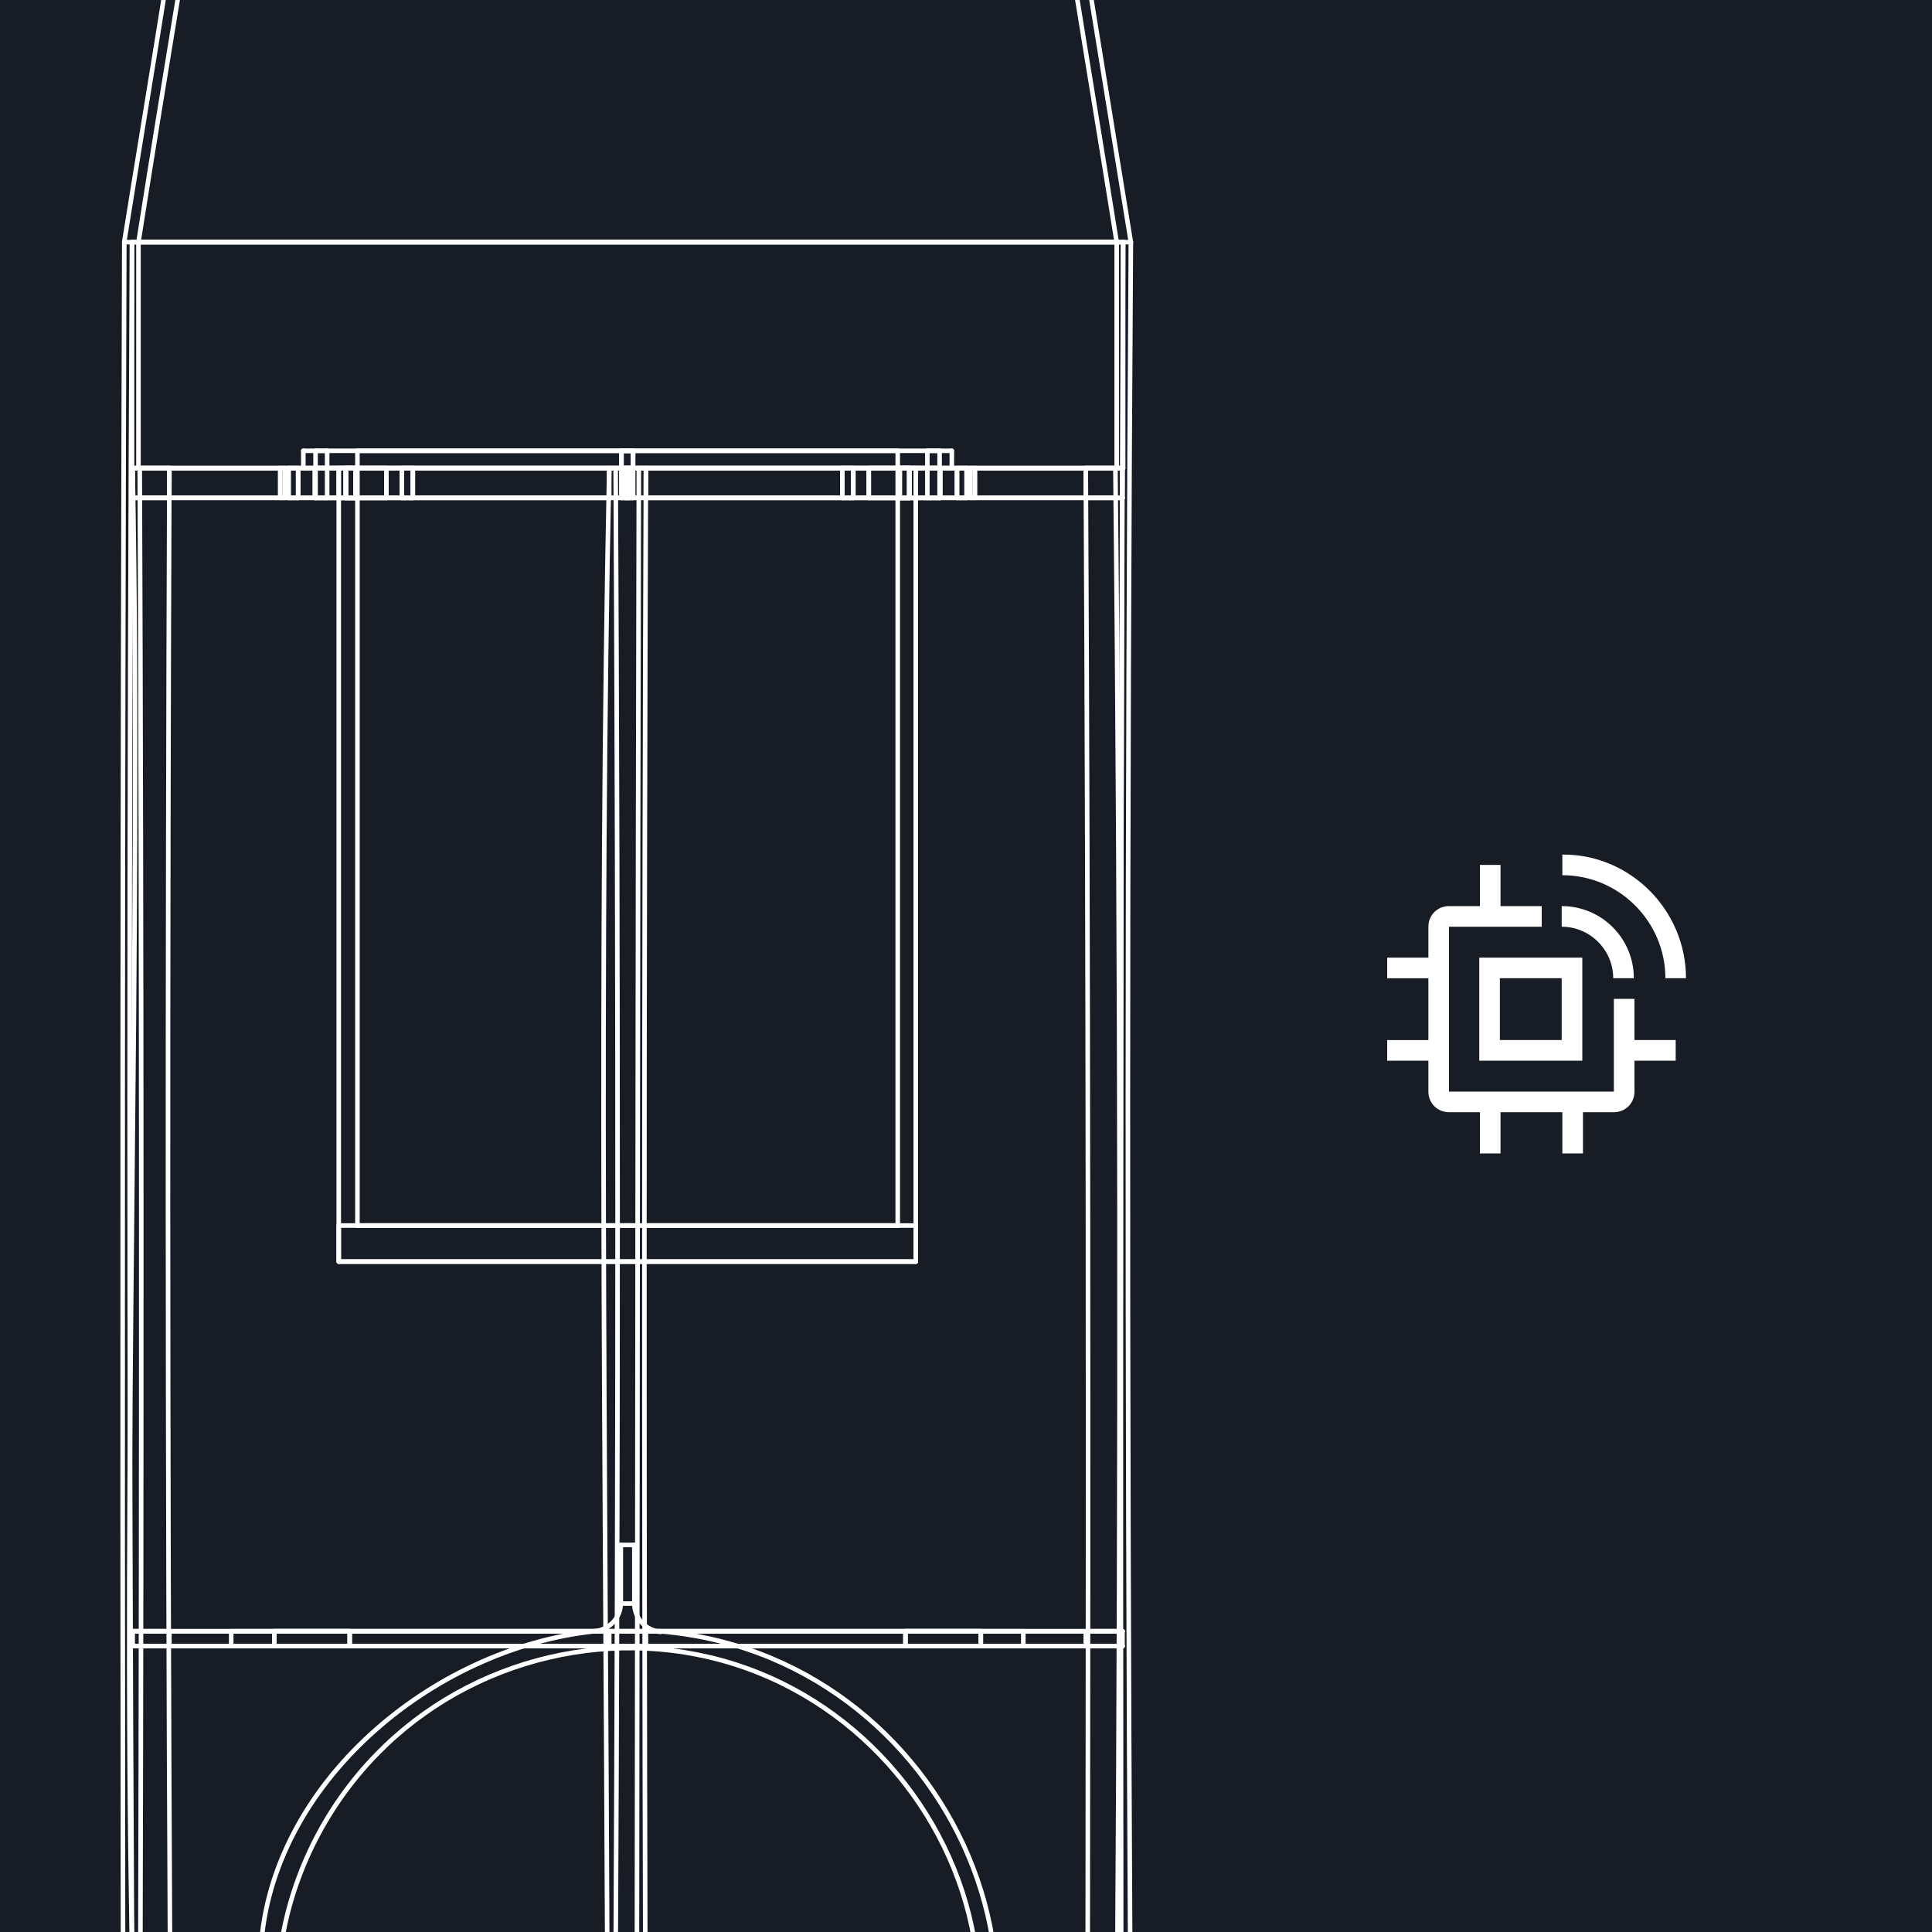 <?xml version="1.0" encoding="utf-8"?>
<!-- Generator: Adobe Illustrator 23.1.1, SVG Export Plug-In . SVG Version: 6.00 Build 0)  -->
<svg version="1.1" xmlns="http://www.w3.org/2000/svg" xmlns:xlink="http://www.w3.org/1999/xlink" x="0px" y="0px"
	 viewBox="0 0 300 300" style="enable-background:new 0 0 300 300;" xml:space="preserve">
<style type="text/css">
	.st0{fill:#181C25;}
	.st1{fill:none;stroke:#FFFFFF;stroke-width:0.709;stroke-linecap:round;stroke-linejoin:round;stroke-miterlimit:10;}
	.st2{fill:#FFFFFF;}
</style>
<g id="Layer_1">
	<g>
		<g>
			<rect class="st0" width="300" height="300"/>
		</g>
	</g>
</g>
<g id="Layer_2">
	<line class="st1" x1="142.2" y1="77.3" x2="142.2" y2="72.7"/>
	<line class="st1" x1="52.6" y1="72.7" x2="52.6" y2="77.3"/>
	<line class="st1" x1="134.9" y1="72.7" x2="134.9" y2="77.3"/>
	<line class="st1" x1="146" y1="77.3" x2="146" y2="72.7"/>
	<line class="st1" x1="48.9" y1="72.7" x2="48.9" y2="77.3"/>
	<line class="st1" x1="60" y1="77.3" x2="60" y2="72.7"/>
	<line class="st1" x1="48.9" y1="72.7" x2="48.9" y2="77.3"/>
	<line class="st1" x1="60" y1="77.3" x2="60" y2="72.7"/>
	<line class="st1" x1="134.9" y1="72.7" x2="134.9" y2="77.3"/>
	<line class="st1" x1="146" y1="77.3" x2="146" y2="72.7"/>
	<line class="st1" x1="97.1" y1="72.7" x2="97.1" y2="77.3"/>
	<line class="st1" x1="97.7" y1="77.3" x2="97.7" y2="72.7"/>
	<line class="st1" x1="150.7" y1="72.7" x2="150.7" y2="77.3"/>
	<line class="st1" x1="151.4" y1="77.3" x2="151.4" y2="72.7"/>
	<line class="st1" x1="43.5" y1="72.7" x2="43.5" y2="77.3"/>
	<line class="st1" x1="44.2" y1="77.3" x2="44.2" y2="72.7"/>
	<line class="st1" x1="97.1" y1="72.7" x2="97.1" y2="77.3"/>
	<line class="st1" x1="97.7" y1="77.3" x2="97.7" y2="72.7"/>
	<line class="st1" x1="139.7" y1="72.7" x2="139.7" y2="77.3"/>
	<line class="st1" x1="141.2" y1="77.3" x2="141.2" y2="72.7"/>
	<line class="st1" x1="148.6" y1="72.7" x2="148.6" y2="77.3"/>
	<line class="st1" x1="150.1" y1="77.3" x2="150.1" y2="72.7"/>
	<line class="st1" x1="139.7" y1="72.7" x2="139.7" y2="77.3"/>
	<line class="st1" x1="141.2" y1="77.3" x2="141.2" y2="72.7"/>
	<line class="st1" x1="130.8" y1="72.7" x2="130.8" y2="77.3"/>
	<line class="st1" x1="132.5" y1="77.3" x2="132.5" y2="72.7"/>
	<line class="st1" x1="53.7" y1="72.7" x2="53.7" y2="77.3"/>
	<line class="st1" x1="55.2" y1="77.3" x2="55.2" y2="72.7"/>
	<line class="st1" x1="62.4" y1="72.7" x2="62.4" y2="77.3"/>
	<line class="st1" x1="64.1" y1="77.3" x2="64.1" y2="72.7"/>
	<line class="st1" x1="44.8" y1="72.7" x2="44.8" y2="77.3"/>
	<line class="st1" x1="46.3" y1="77.3" x2="46.3" y2="72.7"/>
	<line class="st1" x1="53.7" y1="72.7" x2="53.7" y2="77.3"/>
	<line class="st1" x1="55.2" y1="77.3" x2="55.2" y2="72.7"/>
	<line class="st1" x1="62.4" y1="72.7" x2="62.4" y2="77.3"/>
	<line class="st1" x1="64.1" y1="77.3" x2="64.1" y2="72.7"/>
	<line class="st1" x1="53.7" y1="72.7" x2="53.7" y2="77.3"/>
	<line class="st1" x1="55.2" y1="77.3" x2="55.2" y2="72.7"/>
	<line class="st1" x1="130.8" y1="72.7" x2="130.8" y2="77.3"/>
	<line class="st1" x1="132.5" y1="77.3" x2="132.5" y2="72.7"/>
	<line class="st1" x1="139.7" y1="72.7" x2="139.7" y2="77.3"/>
	<line class="st1" x1="141.2" y1="77.3" x2="141.2" y2="72.7"/>
	<line class="st1" x1="44.8" y1="72.7" x2="44.8" y2="77.3"/>
	<line class="st1" x1="46.3" y1="77.3" x2="46.3" y2="72.7"/>
	<line class="st1" x1="53.7" y1="72.7" x2="53.7" y2="77.3"/>
	<line class="st1" x1="55.2" y1="77.3" x2="55.2" y2="72.7"/>
	<line class="st1" x1="148.6" y1="72.7" x2="148.6" y2="77.3"/>
	<line class="st1" x1="150.1" y1="77.3" x2="150.1" y2="72.7"/>
	<line class="st1" x1="49" y1="72.7" x2="49" y2="77.3"/>
	<line class="st1" x1="50.8" y1="77.3" x2="50.8" y2="72.7"/>
	<line class="st1" x1="96.5" y1="72.7" x2="96.5" y2="77.3"/>
	<line class="st1" x1="98.3" y1="77.3" x2="98.3" y2="72.7"/>
	<line class="st1" x1="139.7" y1="72.7" x2="139.7" y2="77.3"/>
	<line class="st1" x1="141.2" y1="77.3" x2="141.2" y2="72.7"/>
	<line class="st1" x1="96.5" y1="72.7" x2="96.5" y2="77.3"/>
	<line class="st1" x1="98.3" y1="77.3" x2="98.3" y2="72.7"/>
	<line class="st1" x1="144" y1="72.7" x2="144" y2="77.3"/>
	<line class="st1" x1="145.9" y1="77.3" x2="145.9" y2="72.7"/>
	<line class="st1" x1="152.3" y1="255.6" x2="152.3" y2="253.3"/>
	<line class="st1" x1="140.6" y1="253.3" x2="140.6" y2="255.6"/>
	<line class="st1" x1="35.9" y1="253.3" x2="35.9" y2="255.6"/>
	<line class="st1" x1="158.9" y1="255.6" x2="158.9" y2="253.3"/>
	<line class="st1" x1="152.3" y1="255.6" x2="152.3" y2="253.3"/>
	<line class="st1" x1="140.6" y1="253.3" x2="140.6" y2="255.6"/>
	<line class="st1" x1="54.3" y1="255.6" x2="54.3" y2="253.3"/>
	<line class="st1" x1="42.6" y1="253.3" x2="42.6" y2="255.6"/>
	<line class="st1" x1="54.3" y1="255.6" x2="54.3" y2="253.3"/>
	<line class="st1" x1="42.6" y1="253.3" x2="42.6" y2="255.6"/>
	<line class="st1" x1="98.5" y1="249" x2="98.5" y2="239.9"/>
	<line class="st1" x1="96.4" y1="239.9" x2="96.4" y2="249"/>
	<path class="st1" d="M154.6,305c-1.9-20.8-15.5-39.4-34.8-47.5c-5.5-2.3-11.3-3.7-17.3-4.2"/>
	<path class="st1" d="M92.3,253.3C67,256,42,277,40.5,302.7"/>
	<path class="st1" d="M151.8,305.1c-2-20.8-16.3-39.1-36-46.1c-19.9-7.1-42.6-1.7-57.3,13.4c-8.1,8.3-13.5,19.2-15,30.8"/>
	<path class="st1" d="M92.3,253.3c2.3-0.2,4.1-2.1,4.1-4.4"/>
	<path class="st1" d="M98.5,249c0,2.3,1.8,4.2,4.1,4.4"/>
	<line class="st1" x1="98.3" y1="72.7" x2="98.3" y2="70"/>
	<line class="st1" x1="96.5" y1="70" x2="96.5" y2="72.7"/>
	<line class="st1" x1="47.1" y1="70" x2="47.1" y2="72.7"/>
	<line class="st1" x1="147.8" y1="72.7" x2="147.8" y2="70"/>
	<line class="st1" x1="50.8" y1="72.7" x2="50.8" y2="70"/>
	<line class="st1" x1="49" y1="70" x2="49" y2="72.7"/>
	<line class="st1" x1="142.2" y1="195.9" x2="142.2" y2="72.7"/>
	<line class="st1" x1="52.6" y1="72.7" x2="52.6" y2="195.9"/>
	<line class="st1" x1="98.3" y1="72.7" x2="98.3" y2="70"/>
	<line class="st1" x1="96.5" y1="70" x2="96.5" y2="72.7"/>
	<line class="st1" x1="139.4" y1="190.3" x2="139.4" y2="70"/>
	<line class="st1" x1="55.5" y1="70" x2="55.5" y2="190.3"/>
	<line class="st1" x1="145.9" y1="72.7" x2="145.9" y2="70"/>
	<line class="st1" x1="144" y1="70" x2="144" y2="72.7"/>
	<line class="st1" x1="20.6" y1="72.7" x2="26.3" y2="72.7"/>
	<line class="st1" x1="26.3" y1="72.7" x2="21.7" y2="72.7"/>
	<line class="st1" x1="174.3" y1="72.7" x2="168.6" y2="72.7"/>
	<line class="st1" x1="168.6" y1="72.7" x2="173.2" y2="72.7"/>
	<line class="st1" x1="94.6" y1="72.7" x2="100.3" y2="72.7"/>
	<line class="st1" x1="99.2" y1="72.7" x2="100.3" y2="72.7"/>
	<line class="st1" x1="95.6" y1="72.7" x2="99.2" y2="72.7"/>
	<line class="st1" x1="94.6" y1="72.7" x2="95.6" y2="72.7"/>
	<line class="st1" x1="100.3" y1="77.3" x2="174.3" y2="77.3"/>
	<line class="st1" x1="174.3" y1="72.7" x2="174.3" y2="77.3"/>
	<line class="st1" x1="100.3" y1="72.7" x2="174.3" y2="72.7"/>
	<line class="st1" x1="100.3" y1="72.7" x2="100.3" y2="77.3"/>
	<line class="st1" x1="94.6" y1="72.7" x2="94.6" y2="77.3"/>
	<line class="st1" x1="174.3" y1="77.3" x2="100.3" y2="77.3"/>
	<line class="st1" x1="20.6" y1="77.3" x2="20.6" y2="72.7"/>
	<line class="st1" x1="174.3" y1="72.7" x2="100.3" y2="72.7"/>
	<line class="st1" x1="20.6" y1="77.3" x2="94.6" y2="77.3"/>
	<line class="st1" x1="20.6" y1="72.7" x2="94.6" y2="72.7"/>
	<line class="st1" x1="96.5" y1="77.3" x2="98.3" y2="77.3"/>
	<line class="st1" x1="144" y1="77.3" x2="145.9" y2="77.3"/>
	<line class="st1" x1="98.3" y1="77.3" x2="96.5" y2="77.3"/>
	<line class="st1" x1="50.8" y1="77.3" x2="49" y2="77.3"/>
	<line class="st1" x1="141.2" y1="77.3" x2="139.7" y2="77.3"/>
	<line class="st1" x1="150.1" y1="77.3" x2="148.6" y2="77.3"/>
	<line class="st1" x1="139.7" y1="77.3" x2="141.2" y2="77.3"/>
	<line class="st1" x1="130.8" y1="77.3" x2="132.5" y2="77.3"/>
	<line class="st1" x1="44.8" y1="77.3" x2="46.3" y2="77.3"/>
	<line class="st1" x1="55.2" y1="77.3" x2="53.7" y2="77.3"/>
	<line class="st1" x1="64.1" y1="77.3" x2="62.4" y2="77.3"/>
	<line class="st1" x1="53.7" y1="77.3" x2="55.2" y2="77.3"/>
	<line class="st1" x1="53.7" y1="77.3" x2="55.2" y2="77.3"/>
	<line class="st1" x1="44.8" y1="77.3" x2="46.3" y2="77.3"/>
	<line class="st1" x1="55.2" y1="77.3" x2="53.7" y2="77.3"/>
	<line class="st1" x1="64.1" y1="77.3" x2="62.4" y2="77.3"/>
	<line class="st1" x1="139.7" y1="77.3" x2="141.2" y2="77.3"/>
	<line class="st1" x1="130.8" y1="77.3" x2="132.5" y2="77.3"/>
	<line class="st1" x1="141.2" y1="77.3" x2="139.7" y2="77.3"/>
	<line class="st1" x1="150.1" y1="77.3" x2="148.6" y2="77.3"/>
	<line class="st1" x1="43.5" y1="77.3" x2="44.2" y2="77.3"/>
	<line class="st1" x1="97.1" y1="77.3" x2="97.7" y2="77.3"/>
	<line class="st1" x1="151.4" y1="77.3" x2="150.7" y2="77.3"/>
	<line class="st1" x1="97.7" y1="77.3" x2="97.1" y2="77.3"/>
	<line class="st1" x1="48.9" y1="77.3" x2="60" y2="77.3"/>
	<line class="st1" x1="168.6" y1="77.3" x2="174.3" y2="77.3"/>
	<line class="st1" x1="146" y1="77.3" x2="134.9" y2="77.3"/>
	<line class="st1" x1="94.6" y1="77.3" x2="100.3" y2="77.3"/>
	<line class="st1" x1="48.9" y1="77.3" x2="60" y2="77.3"/>
	<line class="st1" x1="26.3" y1="77.3" x2="20.6" y2="77.3"/>
	<line class="st1" x1="146" y1="77.3" x2="134.9" y2="77.3"/>
	<line class="st1" x1="94.6" y1="77.3" x2="20.6" y2="77.3"/>
	<line class="st1" x1="142.2" y1="77.3" x2="52.6" y2="77.3"/>
	<line class="st1" x1="96.5" y1="72.7" x2="98.3" y2="72.7"/>
	<line class="st1" x1="144" y1="72.7" x2="145.9" y2="72.7"/>
	<line class="st1" x1="98.3" y1="72.7" x2="96.5" y2="72.7"/>
	<line class="st1" x1="50.8" y1="72.7" x2="49" y2="72.7"/>
	<line class="st1" x1="141.2" y1="72.7" x2="139.7" y2="72.7"/>
	<line class="st1" x1="150.1" y1="72.7" x2="148.6" y2="72.7"/>
	<line class="st1" x1="139.7" y1="72.7" x2="141.2" y2="72.7"/>
	<line class="st1" x1="130.8" y1="72.7" x2="132.5" y2="72.7"/>
	<line class="st1" x1="44.8" y1="72.7" x2="46.3" y2="72.7"/>
	<line class="st1" x1="55.2" y1="72.7" x2="53.7" y2="72.7"/>
	<line class="st1" x1="64.1" y1="72.7" x2="62.4" y2="72.7"/>
	<line class="st1" x1="53.7" y1="72.7" x2="55.2" y2="72.7"/>
	<line class="st1" x1="53.7" y1="72.7" x2="55.2" y2="72.7"/>
	<line class="st1" x1="44.8" y1="72.7" x2="46.3" y2="72.7"/>
	<line class="st1" x1="55.2" y1="72.7" x2="53.7" y2="72.7"/>
	<line class="st1" x1="64.1" y1="72.7" x2="62.4" y2="72.7"/>
	<line class="st1" x1="139.7" y1="72.7" x2="141.2" y2="72.7"/>
	<line class="st1" x1="130.8" y1="72.7" x2="132.5" y2="72.7"/>
	<line class="st1" x1="141.2" y1="72.7" x2="139.7" y2="72.7"/>
	<line class="st1" x1="150.1" y1="72.7" x2="148.6" y2="72.7"/>
	<line class="st1" x1="43.5" y1="72.7" x2="44.2" y2="72.7"/>
	<line class="st1" x1="97.1" y1="72.7" x2="97.7" y2="72.7"/>
	<line class="st1" x1="151.4" y1="72.7" x2="150.7" y2="72.7"/>
	<line class="st1" x1="97.7" y1="72.7" x2="97.1" y2="72.7"/>
	<line class="st1" x1="48.9" y1="72.7" x2="60" y2="72.7"/>
	<line class="st1" x1="20.6" y1="72.7" x2="26.3" y2="72.7"/>
	<line class="st1" x1="48.9" y1="72.7" x2="60" y2="72.7"/>
	<line class="st1" x1="94.6" y1="72.7" x2="20.6" y2="72.7"/>
	<line class="st1" x1="168.6" y1="72.7" x2="174.3" y2="72.7"/>
	<line class="st1" x1="26.3" y1="72.7" x2="26.3" y2="77.3"/>
	<line class="st1" x1="168.6" y1="72.7" x2="168.6" y2="77.3"/>
	<line class="st1" x1="146" y1="72.7" x2="134.9" y2="72.7"/>
	<line class="st1" x1="146" y1="72.7" x2="134.9" y2="72.7"/>
	<line class="st1" x1="142.2" y1="72.7" x2="52.6" y2="72.7"/>
	<line class="st1" x1="100.3" y1="253.3" x2="174.3" y2="253.3"/>
	<line class="st1" x1="174.3" y1="255.6" x2="174.3" y2="253.3"/>
	<line class="st1" x1="174.3" y1="255.6" x2="100.3" y2="255.6"/>
	<line class="st1" x1="100.3" y1="255.6" x2="100.3" y2="253.3"/>
	<line class="st1" x1="20.6" y1="255.6" x2="94.6" y2="255.6"/>
	<line class="st1" x1="94.6" y1="255.6" x2="94.6" y2="253.3"/>
	<line class="st1" x1="20.6" y1="253.3" x2="94.6" y2="253.3"/>
	<line class="st1" x1="20.6" y1="253.3" x2="20.6" y2="255.6"/>
	<line class="st1" x1="42.7" y1="253.3" x2="54.3" y2="253.3"/>
	<line class="st1" x1="152.3" y1="253.3" x2="140.6" y2="253.3"/>
	<line class="st1" x1="42.6" y1="253.3" x2="54.3" y2="253.3"/>
	<line class="st1" x1="152.2" y1="253.3" x2="140.6" y2="253.3"/>
	<line class="st1" x1="168.6" y1="253.3" x2="174.3" y2="253.3"/>
	<line class="st1" x1="174.3" y1="253.3" x2="100.3" y2="253.3"/>
	<line class="st1" x1="100.3" y1="255.6" x2="174.3" y2="255.6"/>
	<line class="st1" x1="26.3" y1="253.3" x2="20.6" y2="253.3"/>
	<line class="st1" x1="94.6" y1="253.3" x2="20.6" y2="253.3"/>
	<line class="st1" x1="100.3" y1="253.3" x2="94.6" y2="253.3"/>
	<line class="st1" x1="158.9" y1="253.3" x2="35.9" y2="253.3"/>
	<line class="st1" x1="42.7" y1="255.6" x2="54.3" y2="255.6"/>
	<line class="st1" x1="100.3" y1="255.6" x2="94.6" y2="255.6"/>
	<line class="st1" x1="152.2" y1="255.6" x2="140.6" y2="255.6"/>
	<line class="st1" x1="26.3" y1="255.6" x2="20.6" y2="255.6"/>
	<line class="st1" x1="152.3" y1="255.6" x2="140.6" y2="255.6"/>
	<line class="st1" x1="94.6" y1="255.6" x2="20.6" y2="255.6"/>
	<line class="st1" x1="168.6" y1="255.6" x2="174.3" y2="255.6"/>
	<line class="st1" x1="42.6" y1="255.6" x2="54.3" y2="255.6"/>
	<line class="st1" x1="158.9" y1="255.6" x2="35.9" y2="255.6"/>
	<line class="st1" x1="26.3" y1="255.6" x2="26.3" y2="253.3"/>
	<line class="st1" x1="168.6" y1="255.6" x2="168.6" y2="253.3"/>
	<line class="st1" x1="19.3" y1="37.6" x2="175.6" y2="37.6"/>
	<line class="st1" x1="20.5" y1="37.6" x2="174.4" y2="37.6"/>
	<line class="st1" x1="98.5" y1="239.9" x2="96.4" y2="239.9"/>
	<line class="st1" x1="92.3" y1="253.3" x2="102.6" y2="253.3"/>
	<line class="st1" x1="96.4" y1="249" x2="98.5" y2="249"/>
	<line class="st1" x1="52.6" y1="195.9" x2="142.2" y2="195.9"/>
	<line class="st1" x1="147.8" y1="72.7" x2="47.1" y2="72.7"/>
	<line class="st1" x1="147.8" y1="70" x2="47.1" y2="70"/>
	<line class="st1" x1="139.4" y1="70" x2="55.5" y2="70"/>
	<line class="st1" x1="98.3" y1="70" x2="96.5" y2="70"/>
	<line class="st1" x1="144" y1="70" x2="145.9" y2="70"/>
	<line class="st1" x1="96.5" y1="70" x2="98.3" y2="70"/>
	<line class="st1" x1="50.8" y1="70" x2="49" y2="70"/>
	<line class="st1" x1="139.4" y1="190.3" x2="55.5" y2="190.3"/>
	<line class="st1" x1="21.5" y1="37.6" x2="173.4" y2="37.6"/>
	<line class="st1" x1="20.5" y1="72.7" x2="174.4" y2="72.7"/>
	<line class="st1" x1="21.5" y1="72.7" x2="173.4" y2="72.7"/>
	<g>
		<path class="st1" d="M26.3,72.7C26,149,26,226,26.4,302.4"/>
		<path class="st1" d="M21.7,72.7C22,149,22,226,21.8,302.4"/>
		<path class="st1" d="M100.3,72.7C100,150,100,226,100.2,303.4"/>
		<path class="st1" d="M94.6,72.7C93,150,94,227,94.3,304"/>
		<path class="st1" d="M99.2,72.7C99,150,99,227,98.9,304"/>
		<path class="st1" d="M95.6,72.7C96,150,96,227,95.6,304"/>
		<path class="st1" d="M20.6,72.7C22,149,19,226,20.5,302.4"/>
		<path class="st1" d="M175.5,303.8C175,215,175,127,175.6,37.6"/>
		<path class="st1" d="M19.3,37.6C19,126,19,214,19.1,302.1"/>
		<path class="st1" d="M174.1,303.8C174,215,174,127,174.4,37.6"/>
		<path class="st1" d="M20.5,37.6C20,126,20,214,20.5,302.1"/>
		<line class="st1" x1="174.4" y1="72.7" x2="174.4" y2="37.6"/>
		<line class="st1" x1="20.5" y1="37.6" x2="20.5" y2="72.7"/>
		<line class="st1" x1="173.4" y1="72.7" x2="173.4" y2="37.6"/>
		<line class="st1" x1="21.5" y1="37.6" x2="21.5" y2="72.7"/>
		<path class="st1" d="M28.3-4.4c-2.3,14-4.6,28-6.8,42"/>
		<path class="st1" d="M173.4,37.6c-2.2-13.8-4.5-27.6-6.7-41.3"/>
		<path class="st1" d="M26-3.8c-2.2,13.8-4.5,27.6-6.7,41.3"/>
		<path class="st1" d="M175.6,37.6c-2.2-13.5-4.4-27.1-6.6-40.6"/>
		<path class="st1" d="M174.3,72.7C174,150,174,227,174,304.1"/>
		<path class="st1" d="M173.2,72.7C174,150,174,227,173.5,304.1"/>
		<path class="st1" d="M168.6,72.7C169,150,169,227,168.9,304.1"/>
	</g>
	<rect x="52.6" y="190.3" class="st1 highlighted-path" width="89.6" height="5.6"/>
	<title>Code</title>
	<title>Connection signal</title>
	<title>Iot platform</title>
	<title>Chip</title>
	<path class="st2" d="M260.2,161.5h-6.4v-6.4h-3.2v14.4h-25.6v-25.6h14.4v-3.2h-6.4v-6.4h-3.2v6.4h-4.8c-1.8,0-3.2,1.4-3.2,3.2v4.8
		h-6.4v3.2h6.4v9.6h-6.4v3.2h6.4v4.8c0,1.8,1.4,3.2,3.2,3.2h4.8v6.4h3.2v-6.4h9.6v6.4h3.2v-6.4h4.8c1.8,0,3.2-1.4,3.2-3.2v-4.8h6.4
		V161.5z"/>
	<path class="st2" d="M245.7,164.7h-16v-16h16V164.7z M232.9,161.5h9.6v-9.6h-9.6V161.5z M261.8,151.9h-3.2c0-8.8-7.2-16-16-16v-3.2
		C253.1,132.6,261.8,141.3,261.8,151.9z"/>
	<path class="st2" d="M253.7,151.9h-3.2c0-4.4-3.6-8-8-8v-3.2C248.7,140.7,253.7,145.7,253.7,151.9z"/>
	<title>Iot platform</title>
</g>
</svg>

